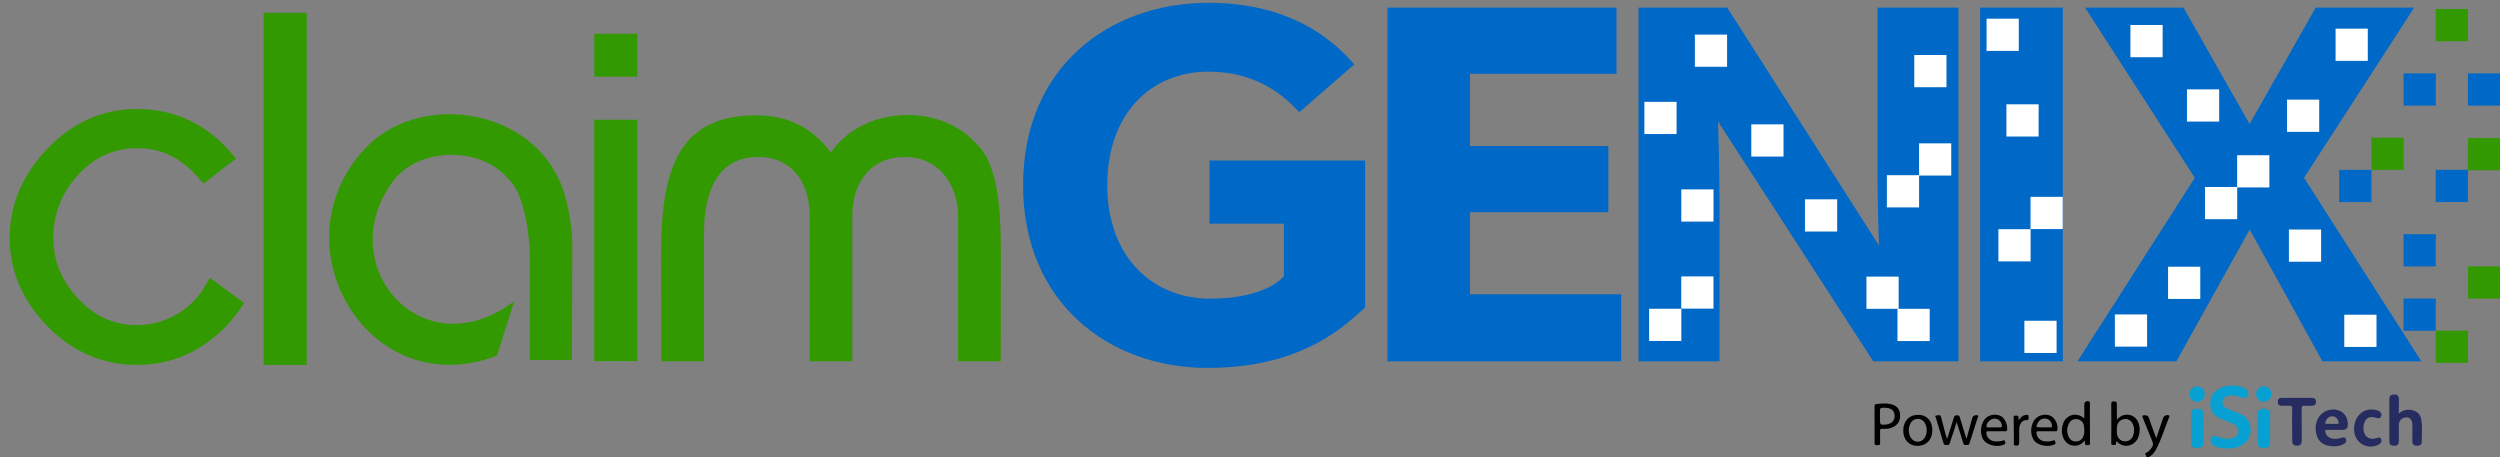 <svg version="1.1" id="Layer_1" xmlns="http://www.w3.org/2000/svg" x="0" y="0" viewBox="0 0 2328 426" xml:space="preserve"><rect x="0" y="0" width="2328" height="426" fill="#808080" stroke="none"/><style>.st0{fill:#390}.st1{fill:#0068c6}.st2{fill:#06a1d2}.st3{fill:#262c60}.st4{fill:#fff}</style><path class="st0" d="M225 285.7l2.4-3.6-32.1-23.5-2.5 4.6c-6.8 12.7-15.9 22.2-27.7 29.2-11.8 6.9-24.1 10.3-37.5 10.3-21.5 0-39.4-8-54.8-24.6-15.5-16.6-23.1-35.1-23.1-56.4 0-22.8 7.6-42.1 23.1-58.9 15.4-16.7 33.4-24.8 54.8-24.8 12.1 0 23.1 2.5 32.5 7.5 9.6 5 18.5 12.5 26.5 22.2l2.8 3.4 30.3-23.4-3-3.6c-11-13.4-23.7-23.7-37.7-30.7-15.6-7.9-32.9-11.9-51.4-11.9-31.5 0-59.2 12.1-82.4 35.9C21.2 161.9 9 190.3 9 221.6c0 31.2 12.2 59.2 36.3 83.3 23.1 23.2 50.8 34.9 82.3 34.9 20.2 0 39-4.9 55.7-14.6 16.7-9.7 30.7-22.9 41.7-39.5zm20.5 54.1V11.9h40.1v327.9h-40.1zm247.8-4.5v-101c-1.7-31-8.1-57.5-20.9-68.7-25.1-28.6-78.5-28.6-104 0-62.4 78.1 23.3 180.6 110.4 114.9l-16 50.6c-119.1 45.9-206.6-102-123.6-192 49.1-53.4 150.2-39.7 181.1 27.8 7.5 14.6 12.6 42.5 12.6 61.3l-.3 107h-39.3zm60 1.1V111.5h40.1v224.8h-40.1zm151.5-229c28.9.1 51.8 11.6 68.9 34.7 29.9-43.8 101.4-46.2 134.7-9 20.6 18.1 23.6 60 23.6 102.4 0 38.8-.1 100.9-.1 100.9h-39.7V200.3c-.6-30.4-19.6-54.3-49.7-54.1-30.3-.2-48.1 22.1-48.8 52.9v137.3H754V199.1c-.8-30-17.2-53.7-49.3-52.9-37.9.9-49.1 34.5-49.1 70.5l-.1 119.7h-39.7l-.2-100.5c.1-80 17.2-128.8 89.2-128.5z"/><path class="st1" d="M1124.4 342.6c-91.3 0-171.7-60.3-171.7-170.2S1033 2.6 1125.3 2.6c87.5 0 125.3 45.9 135.8 57.4l-51.2 44.5c-13.9-15.3-39.7-37.8-84.6-37.8-53.1 0-94.2 38.7-94.2 105.7 0 66.9 42.1 105.7 95.6 105.7 53.6 0 68.9-21 68.9-21v-48.8h-69.3v-58.8h144.9v136.8c-16.8 14.7-56 56.3-146.8 56.3zm167.6-6.2V7.1h213.3v61.6h-136.5V136h128.9v61.6h-128.9V274h140.8v62.5H1292z"/><path class="st2" d="M2074.3 417.6c-3.6.1-7.2-.3-10.7-1.6-1.6-.6-3.1-1.3-4.1-2.8-1.3-1.8-1.5-3.9-.2-5.7 1.2-1.7 3.1-1.9 5-1.1 4.6 1.9 9.2 2.9 14.1 1.8 3.3-.7 5.4-2.7 5.9-5.6.5-3.2-.6-5.6-3.8-7.4-1.5-.9-3.2-1.5-4.8-2.2-2.9-1.2-5.9-2.2-8.8-3.5-5.6-2.7-8.7-7.1-8.7-13.4 0-6.5 2.8-11.5 8.7-14.4 6.9-3.3 14.2-3.4 21.4-1 1.5.5 2.9 1.2 4 2.5 1.5 1.7 1.9 3.7.6 5.7-1.2 1.9-3.2 2.2-5.2 1.4-3.8-1.6-7.6-2.4-11.7-1.9-3.6.5-5.8 2.3-6.3 5.3-.5 2.8.9 5.2 4.2 6.8 4.4 2.2 9.3 3.2 13.6 5.6 10.5 5.7 11.2 20.9 1.4 27.7-3.6 2.4-7.6 3.5-11.8 3.8-.8.1-1.8 0-2.8 0z"/><path class="st3" d="M2233.7 385.1c3.7-3 7.5-4.2 11.9-3.3 5.1 1 8.4 4 9.2 9.2 1 6.9.4 13.9.3 20.9 0 2.2-2 3.4-4.7 3.2-2.3-.2-4-1.1-4-3.7-.1-4.6 0-9.1 0-13.7v-2.5c-.2-4.4-2.3-6.6-5.9-6.5-3.9.1-6.7 3.1-6.7 7v15c0 3.1-1.4 4.4-4.4 4.4-3 0-4.4-1.3-4.4-4.4v-39c0-3 1.5-4.4 4.5-4.4s4.3 1.4 4.4 4.5c-.1 4.2-.2 8.5-.2 13.3zm-59.6 15.2c-2.4 0-4.8.1-7.2 0-1.8-.1-2 .7-1.5 2.2 1 3.7 3.9 5.9 8.3 6.2 2.4.1 4.6-.4 6.8-1.1 1.7-.5 3.3-.5 4 1.2.8 1.9 0 3.5-1.7 4.5-4.2 2.4-8.9 2.7-13.5 2-7.4-1.1-11.8-5.8-12.8-13.4-1.3-10.1 4-18.4 12.8-20.2 9.8-1.9 17.2 4.1 17 13.9-.1 3.1-1.5 4.6-4.6 4.7h-7.6zm-2.7-5.6h5c1.3.1 1.6-.5 1.3-1.7-.6-2.9-2.5-4.9-5-5.3-2.6-.4-5.2 1-6.6 3.6-1.6 3-1.4 3.4 1.9 3.4h3.4zm-37 .6c0-4.9-.1-9.9.1-14.8.1-2.3-.7-2.8-2.8-2.7-2.3.2-4.6 0-7 0-2.5 0-3.6-1.4-3.6-3.7 0-2.3 1-3.6 3.6-3.6h28.2c2.4 0 3.6 1.1 3.8 3.5.1 2.5-1.1 3.7-3.7 3.8-2.3.1-4.7.2-7 0-2-.2-2.7.4-2.7 2.6.1 9.9.1 19.9.1 29.8 0 3.7-1.6 5.1-5.1 4.8-2.6-.2-3.8-1.5-3.8-4.2 0-5.1-.1-10.3-.1-15.5z"/><path d="M1813.1 408.9c2.3-7.2 4.3-13.5 6.3-19.9.5-1.7 1.2-2.3 3-2.3 1.9 0 2.3.8 2.7 2.3 1.9 6.3 3.8 12.6 5.8 18.9 1 0 .7-.9.9-1.4 1.7-5.9 3.3-11.8 4.9-17.7.5-1.7 3.8-2.9 5.1-1.9.7.5.2 1 0 1.5-2.6 8.2-5.3 16.4-7.9 24.6-.6 1.9-1.9 1.2-3.1 1.4-1.4.2-2.2-.2-2.6-1.7-1.9-6.4-4-12.7-6.2-19.7-1.1 3.4-1.9 6.4-2.9 9.3-1.1 3.4-2.5 6.8-3.4 10.3-.6 2.2-2 1.6-3.4 1.8-1.7.2-2.1-.7-2.6-2.1-2.3-7.7-4.6-15.3-6.9-22.9-.2-.8-1.4-2.3.1-2.4 1.5-.1 3.9-1.5 4.6 1.3 1.5 5.7 3 11.5 4.5 17.2.4.9.7 1.8 1.1 3.4zm158.2-18.2c2.4-2.4 4.4-3.8 6.9-4.3 6-1.1 10.9 1.6 13.1 7.3 1.6 4.1 1.5 8.4.2 12.6-2.5 8.3-13.2 12.5-20.4 4.7-.9.3-.6 1.1-.6 1.6.1 2.5-1.7 1.6-2.9 1.7-1.7.3-1.6-.8-1.6-2 .1-12 .1-24 0-36 0-2.3.8-2.5 2.7-2.5 1.9 0 2.6.5 2.5 2.5-.1 4.6.1 9.1.1 14.4zm-.1 9.9v2.5c.2 4.1 2.8 7.3 6.5 7.8 3.9.6 7.3-1.4 8.7-5.3 1.2-3.5 1.3-7.1-.3-10.6-1.5-3.4-4.3-5.1-7.7-4.8-3.3.3-6 2.6-6.9 5.9-.3 1.5-.3 3-.3 4.5zm-29.9 9.6c-2.2 2.5-4.2 4.1-6.8 4.6-6 1.3-11.4-1.9-13.5-8-1.5-4.3-1.3-8.6.3-12.8 2.4-6.5 11-11.4 19.6-4.5v-12.9c0-2.4 2.3-3.8 4.6-2.7.8.4.6 1.1.6 1.7 0 12.4 0 24.9.1 37.3 0 1.7-.9 1.6-1.9 1.5-1-.1-2.6.8-2.6-1.4-.3-.6-.3-1.3-.4-2.8zm-.4-9.6c-.1-1.5-.1-3-.4-4.4-.6-3.1-3-5.4-6-5.8-3.3-.5-6 .6-7.6 3.5-2.5 4.4-2.6 9.1-.2 13.5 1.6 2.9 4.3 4 7.5 3.6 3.1-.4 5.1-2.4 6.1-5.4.7-1.7.5-3.3.6-5z"/><path class="st3" d="M2192.1 399.6c.1-12.8 9.7-20.8 21.1-17.6 1.1.3 2.1.7 3 1.4 1.5 1.2 1.8 2.9 1 4.5-.8 1.7-2.4 1.8-4.1 1.3-5.5-1.6-8.1-1-10.4 2.4-2.6 3.9-2.5 10.6.2 14 2.6 3.1 6 3.5 9.6 2.5 1.9-.5 3.9-1.7 4.9 1.1.8 2.5-.7 4-2.8 5-10.8 5.2-22.6-2.4-22.5-14.6z"/><path d="M1745.6 395.6v-17.2c0-1.5.4-2.1 2-2.2 4.5-.4 9.1-.9 13.5.2s7.5 3.8 8.1 8.4c.7 4.9-.5 9.2-4.9 12.1-3.4 2.2-7.3 2.7-11.2 2.4-2-.2-2.5.4-2.4 2.4.2 3.5-.1 7.1.1 10.6.1 2.3-1.1 2.2-2.7 2.2-1.5 0-2.6 0-2.5-2.1.1-5.6 0-11.2 0-16.8zm5-8.2v2.8c0 5.5.3 5.7 5.8 5.1.3 0 .6-.1.8-.1 4.2-.8 6.6-3.1 7-6.9.6-5.4-2.6-8.5-8.7-8.6-4.9-.1-4.9-.1-4.9 4.7v3z"/><path class="st2" d="M2051.8 399.1v13.3c0 3.3-1.8 4.7-5.7 4.8-4 0-5.8-1.4-5.8-4.7v-27.2c0-3.2 1.9-4.7 5.9-4.7 3.8 0 5.7 1.6 5.7 4.9 0 4.5 0 9.1-.1 13.6.1 0 .1 0 0 0zm62.1-.1v13.6c0 3.2-1.7 4.5-5.6 4.6-3.9 0-5.8-1.2-5.8-4.4-.1-9.2-.1-18.4-.1-27.6 0-3.3 1.9-4.6 6-4.6 3.9 0 5.5 1.4 5.6 4.6-.1 4.7-.1 9.2-.1 13.8z"/><path d="M1997.5 422.3c2.9-1.3 5-3.5 6.6-6.2 1-1.7 1-3.2.2-5-3-7.4-5.9-14.8-9-22.2-.8-1.9-.3-2 1.5-2.2 2.5-.2 3.7.6 4.5 3.1 1.9 6 4.3 11.8 6.6 18.3 2.2-6.6 4.3-12.8 6.4-18.9.7-2.1 3.5-3.3 5.4-2.4.8.4.5.9.3 1.4-4.2 10.3-7.2 21.1-12.6 30.9-1.8 3.3-4.5 5.9-8.1 7.4m-199.9-25.7c-.1 8.7-5.7 14.5-14 14.4-7.9-.1-13.2-6-13.1-14.6.2-8.8 5.7-14.4 14-14.3 8 0 13.2 5.8 13.1 14.5zm-5.2.3c0-2.4-.4-4.4-1.2-6.1-1.4-3-3.6-4.9-7.1-4.9-3.4 0-5.8 1.8-7.2 4.8-1.3 2.7-1.5 5.5-1 8.4.8 4.8 4.2 8.1 8.2 8 3.9 0 7.1-3.1 8-7.9.2-1 .2-1.9.3-2.3zm65.1.5h-8.1c-1.4 0-1.7.6-1.5 1.9.5 4.1 3.6 7.1 7.8 7.5 2.6.2 5.2.1 7.7-.8.9-.3 1.6-.5 1.8.8.1 1 1.1 2-.5 2.8-6.1 3.2-16.2 1-19.7-4.5-3.9-6.3-2.3-16.5 3.4-20.8 3.7-2.8 9.6-3.1 13.4-.8 3.6 2.2 6.2 8.4 5.4 12.7-.2 1.2-.9 1.2-1.7 1.2h-8zm-2.3-3.6c1.8 0 3.5-.1 5.3 0 1.7.1 2.1-.5 1.8-2.1-.6-3.8-3.4-6.2-7.1-6.1-3.5.2-7 3.6-7.2 7-.1 1.2.6 1.1 1.4 1.2h5.8zm48.9 3.6c-2.6 0-5.2.1-7.8 0-1.6-.1-1.9.6-1.7 2 .5 4 3.6 7 7.8 7.4 2.6.2 5.2.1 7.7-.8.9-.3 1.7-.4 1.8.8.1 1 1.2 2-.5 2.8-6 3.1-15.8 1.1-19.3-4-4-5.7-3-15.6 2-20.3 3.6-3.4 9.7-4.3 14-2.1 4 2.1 6.7 8.1 6 12.9-.2 1.4-1 1.3-1.9 1.3h-8.1zm-2.4-3.6c1.9 0 3.7-.1 5.6 0 1.6.1 1.9-.5 1.7-2-.5-3.4-2.7-5.8-5.9-6.2-3.4-.4-6.3 1.4-7.8 5-1.2 2.9-1 3.1 2 3.1 1.5.1 3 .1 4.4.1zm-23.5-6.8c1.6-2.3 3.3-4.5 6.2-4.7 1-.1 2.7-1 2.7 1.1 0 1.4 1.3 3.6-2 3.6-3.9.1-6.4 3.4-6.6 8.3-.1 4.1 0 8.2 0 12.3 0 2.8-1.3 3.7-4.1 3-1-.3-.9-1-.9-1.7 0-8.2 0-16.3-.2-24.5 0-1.6.8-1.7 1.9-1.5 1 .2 2.6-.8 2.6 1.4 0 .6-.2 1.6.4 2.7z"/><path class="st2" d="M2053.1 367.1c0 4-3.2 7.2-7.3 7.1-3.9-.1-7-3.3-7.1-7.1 0-3.9 3.2-7.2 7.2-7.3 4 0 7.2 3.2 7.2 7.3zm54.9 7c-4.1-.1-7.2-3.3-7.1-7.4.1-3.9 3.3-7 7.2-7 4 0 7.2 3.4 7.1 7.4 0 4-3.3 7.1-7.2 7z"/><path class="st1" d="M1744.4 336.5l-144.6-223.4s1.4 39.6 1.4 74.5v148.9h-75.4V7.1h82.6l141.3 221.5s-1.4-37.2-1.4-72.1V7.1h75.4v329.4h-79.3zm99.5 0V7.1h77v329.4h-77z"/><path transform="rotate(-90 2193.278 173.204)" class="st1" d="M2178.3 158.2h30v30h-30z"/><path transform="rotate(-90 2223.229 143.253)" class="st0" d="M2208.3 128.3h30v30h-30z"/><path transform="rotate(-90 2253.179 293.005)" class="st1" d="M2238.2 278h30v30h-30z"/><path transform="rotate(-90 2253.179 233.105)" class="st1" d="M2238.2 218.1h30v30h-30z"/><path transform="rotate(-90 2253.179 83.353)" class="st1" d="M2238.2 68.4h30v30h-30z"/><path transform="rotate(-90 2283.13 173.204)" class="st1" d="M2268.2 158.2h30v30h-30z"/><path transform="rotate(-90 2313.08 263.055)" class="st0" d="M2298.1 248.1h30v30h-30z"/><path transform="rotate(-90 2313.08 143.592)" class="st0" d="M2298.1 128.6h30v30h-30z"/><path transform="rotate(-90 2313.08 83.353)" class="st1" d="M2298.1 68.4h30v30h-30z"/><path class="st1" d="M2209.4 265.5l-31.3-48.9-32.6-51L2248.1 7.1h-91.7l-61.6 108.4-61.5-108.4h-91.7l102.2 158.5-109.3 170.9h92.1l68.3-122.7 67.8 122.7h92.1l-45.4-71z"/><path transform="rotate(-90 2283.13 23.452)" class="st0" d="M2268.2 8.5h30v30h-30z"/><path transform="rotate(-90 573.485 51.447)" class="st0" d="M553.5 31.4h40v40h-40z"/><path transform="rotate(-90 2283.13 322.956)" class="st0" d="M2268.2 308h30v30h-30z"/><path transform="rotate(-90 1883.357 112.177)" class="st4" d="M1868.4 97.2h30v30h-30z"/><path transform="rotate(-90 1900.092 313.69)" class="st4" d="M1885.1 298.7h30v30h-30z"/><path transform="rotate(-90 1875.864 228.46)" class="st4" d="M1860.9 213.5h30v30h-30z"/><path transform="rotate(-90 1864.85 32.454)" class="st4" d="M1849.9 17.5h30v30h-30z"/><path transform="rotate(-90 1905.814 198.293)" class="st4" d="M1890.8 183.3h30v30h-30z"/><path transform="rotate(-90 1580.59 191.364)" class="st4" d="M1565.6 176.4h30v30h-30z"/><path transform="rotate(-90 1580.59 272.405)" class="st4" d="M1565.6 257.4h30v30h-30z"/><path transform="rotate(-90 1546.234 109.892)" class="st4" d="M1531.3 94.9h30v30h-30z"/><path transform="rotate(-90 1550.64 302.572)" class="st4" d="M1535.7 287.6h30v30h-30z"/><path transform="rotate(-90 1645.803 130.794)" class="st4" d="M1630.8 115.8h30v30h-30z"/><path transform="rotate(-90 1753.058 272.621)" class="st4" d="M1738.1 257.6h30v30h-30z"/><path transform="rotate(-90 1695.792 200.607)" class="st4" d="M1680.8 185.6h30v30h-30z"/><path transform="rotate(-90 1771.996 178.15)" class="st4" d="M1757 163.2h30v30h-30z"/><path transform="rotate(-90 1801.946 148.537)" class="st4" d="M1787 133.6h30v30h-30z"/><path transform="rotate(-90 1797.541 66.272)" class="st4" d="M1782.6 51.3h30v30h-30z"/><path transform="rotate(-90 1781.907 302.572)" class="st4" d="M1766.9 287.6h30v30h-30z"/><path transform="rotate(-90 1984.326 307.862)" class="st4" d="M1969.4 292.9h30v30h-30z"/><path transform="rotate(-90 2033.884 263.38)" class="st4" d="M2018.9 248.4h30v30h-30z"/><path transform="rotate(-90 2051.504 98.21)" class="st4" d="M2036.5 83.2h30v30h-30z"/><path transform="rotate(-90 2068.24 189.162)" class="st4" d="M2053.3 174.2h30v30h-30z"/><path transform="rotate(-90 2098.19 159.55)" class="st4" d="M2083.2 144.6h30v30h-30z"/><path transform="rotate(-90 1998.859 38.309)" class="st4" d="M1983.9 23.3h30v30h-30z"/><path transform="rotate(-90 2144.61 107.768)" class="st4" d="M2129.6 92.8h30v30h-30z"/><path transform="rotate(-90 2197.975 308.086)" class="st4" d="M2183 293.1h30v30h-30z"/><path transform="rotate(-90 2146.43 228.794)" class="st4" d="M2131.5 213.8h30v30h-30z"/><path transform="rotate(-90 2189.832 41.743)" class="st4" d="M2174.9 26.8h30v30h-30z"/><path transform="rotate(-90 1593.226 47.27)" class="st4" d="M1578.3 32.3h30v30h-30z"/></svg>